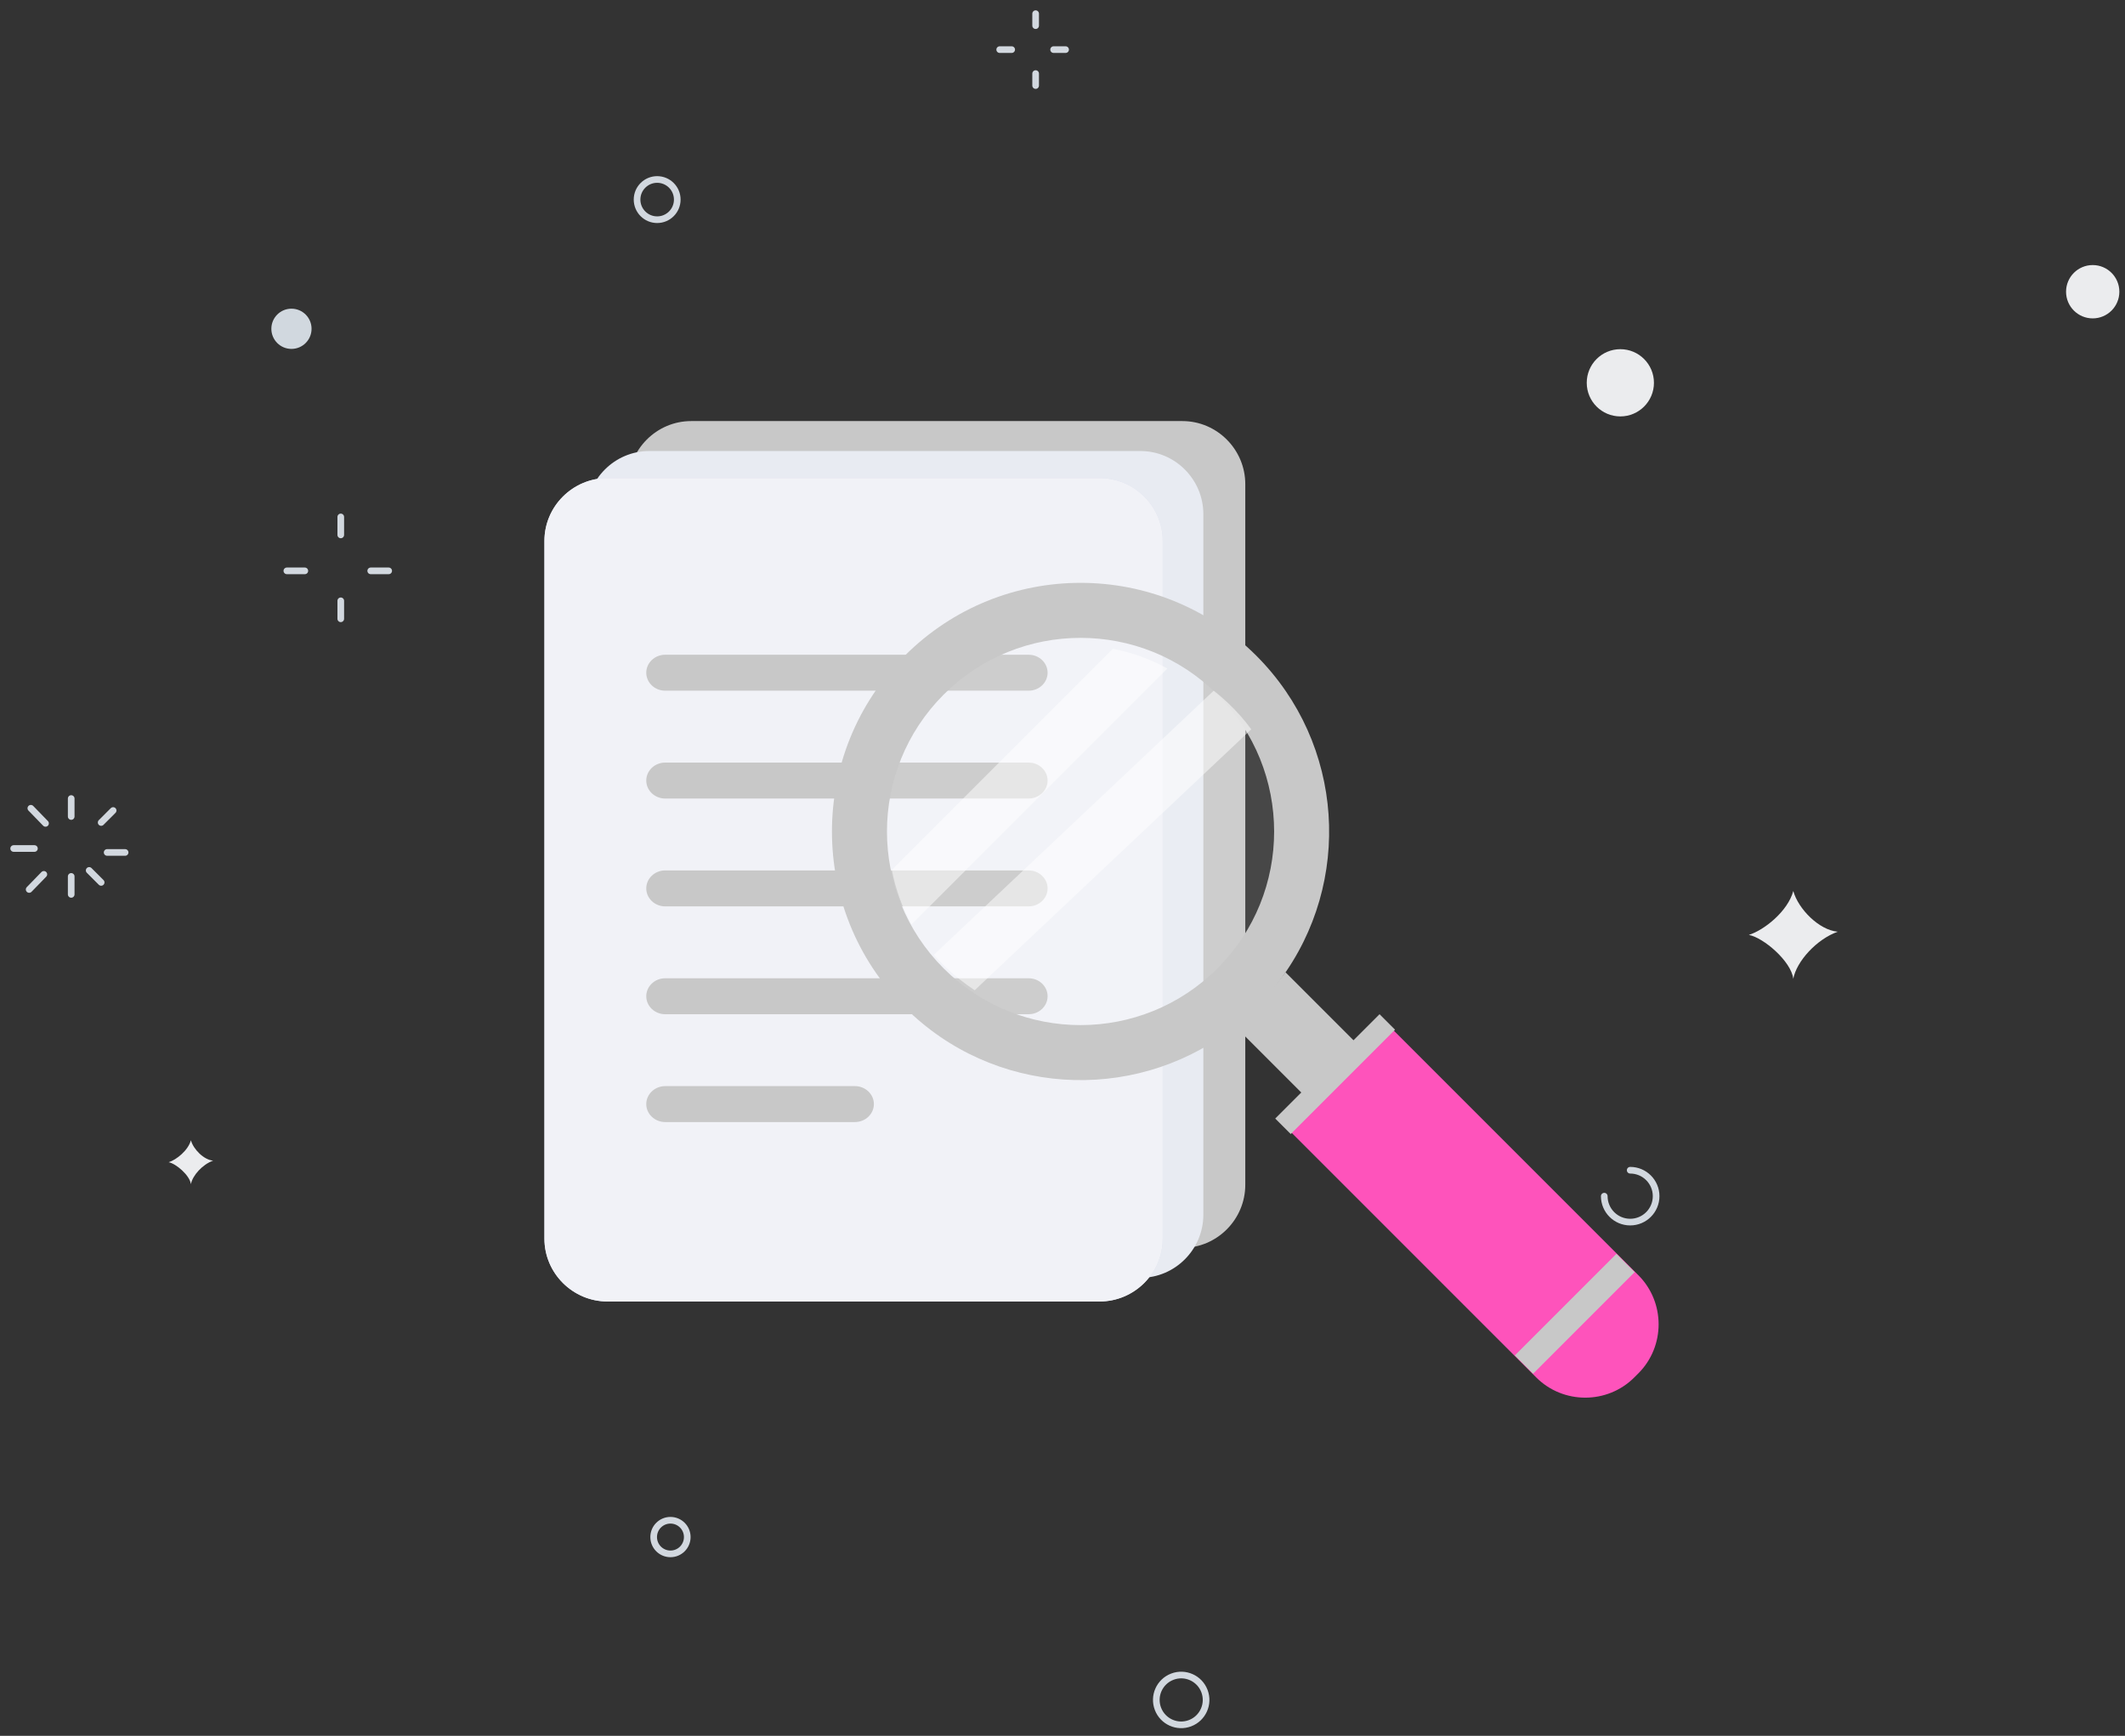 <svg width="933" height="762" viewBox="0 0 933 762" fill="none" xmlns="http://www.w3.org/2000/svg">
<rect x="0" y="0" width="933" height="762" fill="#333333" stroke="none"/>
<g id="No Results">
<g id="circle">
<path id="Stroke 1" d="M31.263 350.54V358.43" stroke="#D2D8DF" stroke-width="2.921" stroke-linecap="round"/>
<g id="Group 8">
<path id="Stroke 2" d="M13.541 354.814L19.988 361.451" stroke="#D2D8DF" stroke-width="2.921" stroke-linecap="round"/>
<path id="Stroke 4" d="M6 372.482H15.117" stroke="#D2D8DF" stroke-width="2.921" stroke-linecap="round"/>
<path id="Stroke 6" d="M12.801 390.464L19.249 383.827" stroke="#D2D8DF" stroke-width="2.921" stroke-linecap="round"/>
</g>
<path id="Stroke 9" d="M31.263 392.621V384.731" stroke="#D2D8DF" stroke-width="2.921" stroke-linecap="round"/>
<path id="Stroke 10" d="M44.413 387.361L39.153 382.101" stroke="#D2D8DF" stroke-width="2.921" stroke-linecap="round"/>
<path id="Stroke 11" d="M54.934 374.21H47.044" stroke="#D2D8DF" stroke-width="2.921" stroke-linecap="round"/>
<path id="Stroke 12" d="M49.673 355.8L44.413 361.06" stroke="#D2D8DF" stroke-width="2.921" stroke-linecap="round"/>
<path id="Stroke 13" d="M454.705 6V11.26" stroke="#D2D8DF" stroke-width="2.921" stroke-linecap="round"/>
<path id="Stroke 15" d="M438.925 21.781H444.185" stroke="#D2D8DF" stroke-width="2.921" stroke-linecap="round"/>
<path id="Stroke 16" d="M454.705 37.561V32.3" stroke="#D2D8DF" stroke-width="2.921" stroke-linecap="round"/>
<path id="Stroke 17" d="M467.856 21.781H462.595" stroke="#D2D8DF" stroke-width="2.921" stroke-linecap="round"/>
<path id="Stroke 18" d="M149.616 226.926V234.816" stroke="#D2D8DF" stroke-width="2.921" stroke-linecap="round"/>
<path id="Stroke 19" d="M125.946 250.597H133.836" stroke="#D2D8DF" stroke-width="2.921" stroke-linecap="round"/>
<path id="Stroke 20" d="M149.616 271.638V263.747" stroke="#D2D8DF" stroke-width="2.921" stroke-linecap="round"/>
<path id="Stroke 21" d="M170.657 250.597H162.767" stroke="#D2D8DF" stroke-width="2.921" stroke-linecap="round"/>
<g id="Group 42">
<path id="Stroke 22" d="M715.75 513.708C722.036 513.708 727.133 518.806 727.133 525.093C727.133 531.383 722.036 536.479 715.75 536.479C709.465 536.479 704.367 531.383 704.367 525.093" stroke="#D2D8DF" stroke-width="2.921" stroke-linecap="round"/>
<path id="Fill 26" fill-rule="evenodd" clip-rule="evenodd" d="M767.843 410.409C774.602 408.301 784.962 400.035 787.36 391.142C789.535 399.003 798.652 408.301 806.878 409.005C797.618 412.283 788.765 422.023 787.36 429.675C786.405 421.876 774.16 411.546 767.843 410.409Z" fill="#EBECEE"/>
<path id="Fill 28" fill-rule="evenodd" clip-rule="evenodd" d="M74.058 510.2C77.439 509.146 82.617 505.014 83.816 500.567C84.903 504.496 89.46 509.146 93.573 509.499C88.944 511.136 84.519 516.007 83.816 519.833C83.338 515.933 77.215 510.767 74.058 510.2Z" fill="#EBECEE"/>
<path id="Fill 30" fill-rule="evenodd" clip-rule="evenodd" d="M136.792 144.334C136.792 149.212 132.84 153.163 127.966 153.163C123.089 153.163 119.139 149.212 119.139 144.334C119.139 139.459 123.089 135.505 127.966 135.505C132.84 135.505 136.792 139.459 136.792 144.334Z" fill="#D1D8DF"/>
<path id="Fill 32" fill-rule="evenodd" clip-rule="evenodd" d="M726.179 168.04C726.179 176.19 719.572 182.796 711.427 182.796C703.277 182.796 696.672 176.19 696.672 168.04C696.672 159.891 703.277 153.284 711.427 153.284C719.572 153.284 726.179 159.891 726.179 168.04Z" fill="#EBECEE"/>
<path id="Fill 34" fill-rule="evenodd" clip-rule="evenodd" d="M930.521 128.061C930.521 134.526 925.283 139.766 918.821 139.766C912.357 139.766 907.119 134.526 907.119 128.061C907.119 121.595 912.357 116.355 918.821 116.355C925.283 116.355 930.521 121.595 930.521 128.061Z" fill="#EBECEE"/>
<path id="Stroke 36" fill-rule="evenodd" clip-rule="evenodd" d="M301.749 674.743C301.749 678.819 298.447 682.122 294.372 682.122C290.299 682.122 286.997 678.819 286.997 674.743C286.997 670.667 290.299 667.364 294.372 667.364C298.447 667.364 301.749 670.667 301.749 674.743Z" stroke="#D2D8DF" stroke-width="2.921" stroke-linecap="round"/>
<path id="Stroke 38" fill-rule="evenodd" clip-rule="evenodd" d="M297.36 87.615C297.36 92.493 293.408 96.444 288.534 96.444C283.66 96.444 279.708 92.493 279.708 87.615C279.708 82.74 283.66 78.787 288.534 78.787C293.408 78.787 297.36 82.74 297.36 87.615Z" stroke="#D2D8DF" stroke-width="2.921" stroke-linecap="round"/>
<path id="Stroke 40" fill-rule="evenodd" clip-rule="evenodd" d="M522.502 756.456C516.862 758.602 510.55 755.768 508.404 750.128C506.258 744.487 509.09 738.171 514.732 736.027C520.37 733.88 526.682 736.712 528.828 742.354C530.976 747.995 528.142 754.309 522.502 756.456Z" stroke="#D2D8DF" stroke-width="2.921" stroke-linecap="round"/>
</g>
</g>
<g id="search">
<g id="documents">
<path id="Fill 1" fill-rule="evenodd" clip-rule="evenodd" d="M519.14 547.796H303.462C288.281 547.796 275.855 535.333 275.855 520.101V212.533C275.855 197.302 288.281 184.845 303.462 184.845H519.14C534.327 184.845 546.753 197.302 546.753 212.533V520.101C546.753 535.333 534.327 547.796 519.14 547.796Z" fill="#C8C8C8"/>
<path id="Fill 3" fill-rule="evenodd" clip-rule="evenodd" d="M500.729 560.946H285.051C269.87 560.946 257.444 548.483 257.444 533.252V225.684C257.444 210.452 269.87 197.996 285.051 197.996H500.729C515.916 197.996 528.342 210.452 528.342 225.684V533.252C528.342 548.483 515.916 560.946 500.729 560.946Z" fill="#E8EBF2"/>
<path id="Fill 5" fill-rule="evenodd" clip-rule="evenodd" d="M482.822 571.328H266.698C251.486 571.328 239.034 558.916 239.034 543.748V237.453C239.034 222.285 251.486 209.88 266.698 209.88H482.822C498.04 209.88 510.492 222.285 510.492 237.453V543.748C510.492 558.916 498.04 571.328 482.822 571.328Z" fill="#D8DBEA"/>
<path id="Fill 8" fill-rule="evenodd" clip-rule="evenodd" d="M482.822 571.328H266.698C251.486 571.328 239.034 558.916 239.034 543.748V237.453C239.034 222.285 251.486 209.88 266.698 209.88H482.822C498.04 209.88 510.492 222.285 510.492 237.453V543.748C510.492 558.916 498.04 571.328 482.822 571.328Z" fill="#F1F2F7"/>
<path id="Fill 11" fill-rule="evenodd" clip-rule="evenodd" d="M451.67 303.199H292.036C287.477 303.199 283.745 299.649 283.745 295.312C283.745 290.969 287.477 287.418 292.036 287.418H451.67C456.229 287.418 459.96 290.969 459.96 295.312C459.96 299.649 456.229 303.199 451.67 303.199Z" fill="#C8C8C8"/>
<path id="Fill 13" fill-rule="evenodd" clip-rule="evenodd" d="M451.67 350.54H292.036C287.477 350.54 283.745 346.99 283.745 342.652C283.745 338.309 287.477 334.759 292.036 334.759H451.67C456.229 334.759 459.96 338.309 459.96 342.652C459.96 346.99 456.229 350.54 451.67 350.54Z" fill="#C8C8C8"/>
<path id="Fill 15" fill-rule="evenodd" clip-rule="evenodd" d="M451.67 397.881H292.036C287.477 397.881 283.745 394.331 283.745 389.994C283.745 385.657 287.477 382.101 292.036 382.101H451.67C456.229 382.101 459.96 385.657 459.96 389.994C459.96 394.331 456.229 397.881 451.67 397.881Z" fill="#C8C8C8"/>
<path id="Fill 17" fill-rule="evenodd" clip-rule="evenodd" d="M451.67 445.223H292.036C287.477 445.223 283.745 441.673 283.745 437.336C283.745 432.993 287.477 429.442 292.036 429.442H451.67C456.229 429.442 459.96 432.993 459.96 437.336C459.96 441.673 456.229 445.223 451.67 445.223Z" fill="#C8C8C8"/>
<path id="Fill 19" fill-rule="evenodd" clip-rule="evenodd" d="M375.362 492.564H292.071C287.493 492.564 283.745 489.014 283.745 484.677C283.745 480.334 287.493 476.784 292.071 476.784H375.362C379.941 476.784 383.688 480.334 383.688 484.677C383.688 489.014 379.941 492.564 375.362 492.564Z" fill="#C8C8C8"/>
</g>
<g id="search_2">
<path id="Fill 21" fill-rule="evenodd" clip-rule="evenodd" d="M543.478 431.38C511.558 463.295 462.141 466.895 426.265 442.255C421.68 439.049 417.316 435.449 413.246 431.38C411.151 429.292 409.177 427.137 407.316 424.869C403.594 420.338 400.335 415.506 397.664 410.514C392.959 402.082 389.759 393.134 388.012 383.886C382.377 354.882 390.804 323.663 413.246 301.231C435.743 278.731 466.967 270.36 495.976 275.941C505.219 277.741 514.175 280.94 522.608 285.591C527.608 288.321 532.374 291.58 536.912 295.301C539.174 297.155 541.33 299.136 543.418 301.231C547.494 305.299 551.149 309.656 554.295 314.247C578.946 350.11 575.338 399.525 543.478 431.38Z" fill="white" fill-opacity="0.1"/>
<path id="Fill 23" fill-rule="evenodd" clip-rule="evenodd" d="M534.546 425.094C501.337 458.31 447.52 458.303 414.304 425.094C381.133 391.923 381.133 338.099 414.348 304.89C447.52 271.718 501.337 271.718 534.509 304.89C567.718 338.099 567.718 391.923 534.546 425.094ZM551.589 287.828C508.962 245.201 439.887 245.201 397.261 287.828C354.641 330.448 354.603 399.566 397.224 442.193C436.019 480.976 496.826 484.473 539.594 452.63C543.772 449.516 547.795 446.024 551.632 442.193C555.463 438.355 558.955 434.332 562.063 430.155C593.906 387.38 590.378 326.617 551.589 287.828Z" fill="#C8C8C8"/>
<path id="Fill 25" fill-rule="evenodd" clip-rule="evenodd" d="M719.344 602.874L717.554 604.663C705.715 616.509 686.327 616.509 674.482 604.663L565.163 495.345L610.025 450.483L719.344 559.801C731.189 571.647 731.189 591.028 719.344 602.874Z" fill="#FE53BB"/>
<path id="Fill 27" fill-rule="evenodd" clip-rule="evenodd" d="M564.42 426.812L596.724 459.116L573.79 482.044L541.493 449.74C545.755 446.562 549.854 442.999 553.776 439.089C557.686 435.18 561.248 431.075 564.42 426.812Z" fill="#C8C8C8"/>
<path id="Fill 29" fill-rule="evenodd" clip-rule="evenodd" d="M717.708 558.457L673.132 603.028L665.106 594.996L709.677 550.426L717.708 558.457Z" fill="#C8C8C8"/>
<path id="Fill 31" fill-rule="evenodd" clip-rule="evenodd" d="M612.504 452.027L566.707 497.825L559.903 491.021L605.7 445.223L612.504 452.027Z" fill="#C8C8C8"/>
<path id="Fill 33" fill-rule="evenodd" clip-rule="evenodd" d="M512.562 293.464L400.248 405.772C396.019 398.191 393.143 390.147 391.578 381.833L488.621 284.788C496.931 286.413 504.981 289.283 512.562 293.464Z" fill="white" fill-opacity="0.5"/>
<path id="Fill 35" fill-rule="evenodd" clip-rule="evenodd" d="M549.383 320.158L427.959 434.702C423.611 431.84 419.472 428.618 415.613 424.977C413.626 423.102 411.747 421.18 409.989 419.15L532.891 303.198C535.043 304.863 537.087 306.636 539.067 308.51C542.927 312.151 546.399 316.05 549.383 320.158Z" fill="white" fill-opacity="0.5"/>
</g>
</g>
</g>
</svg>
